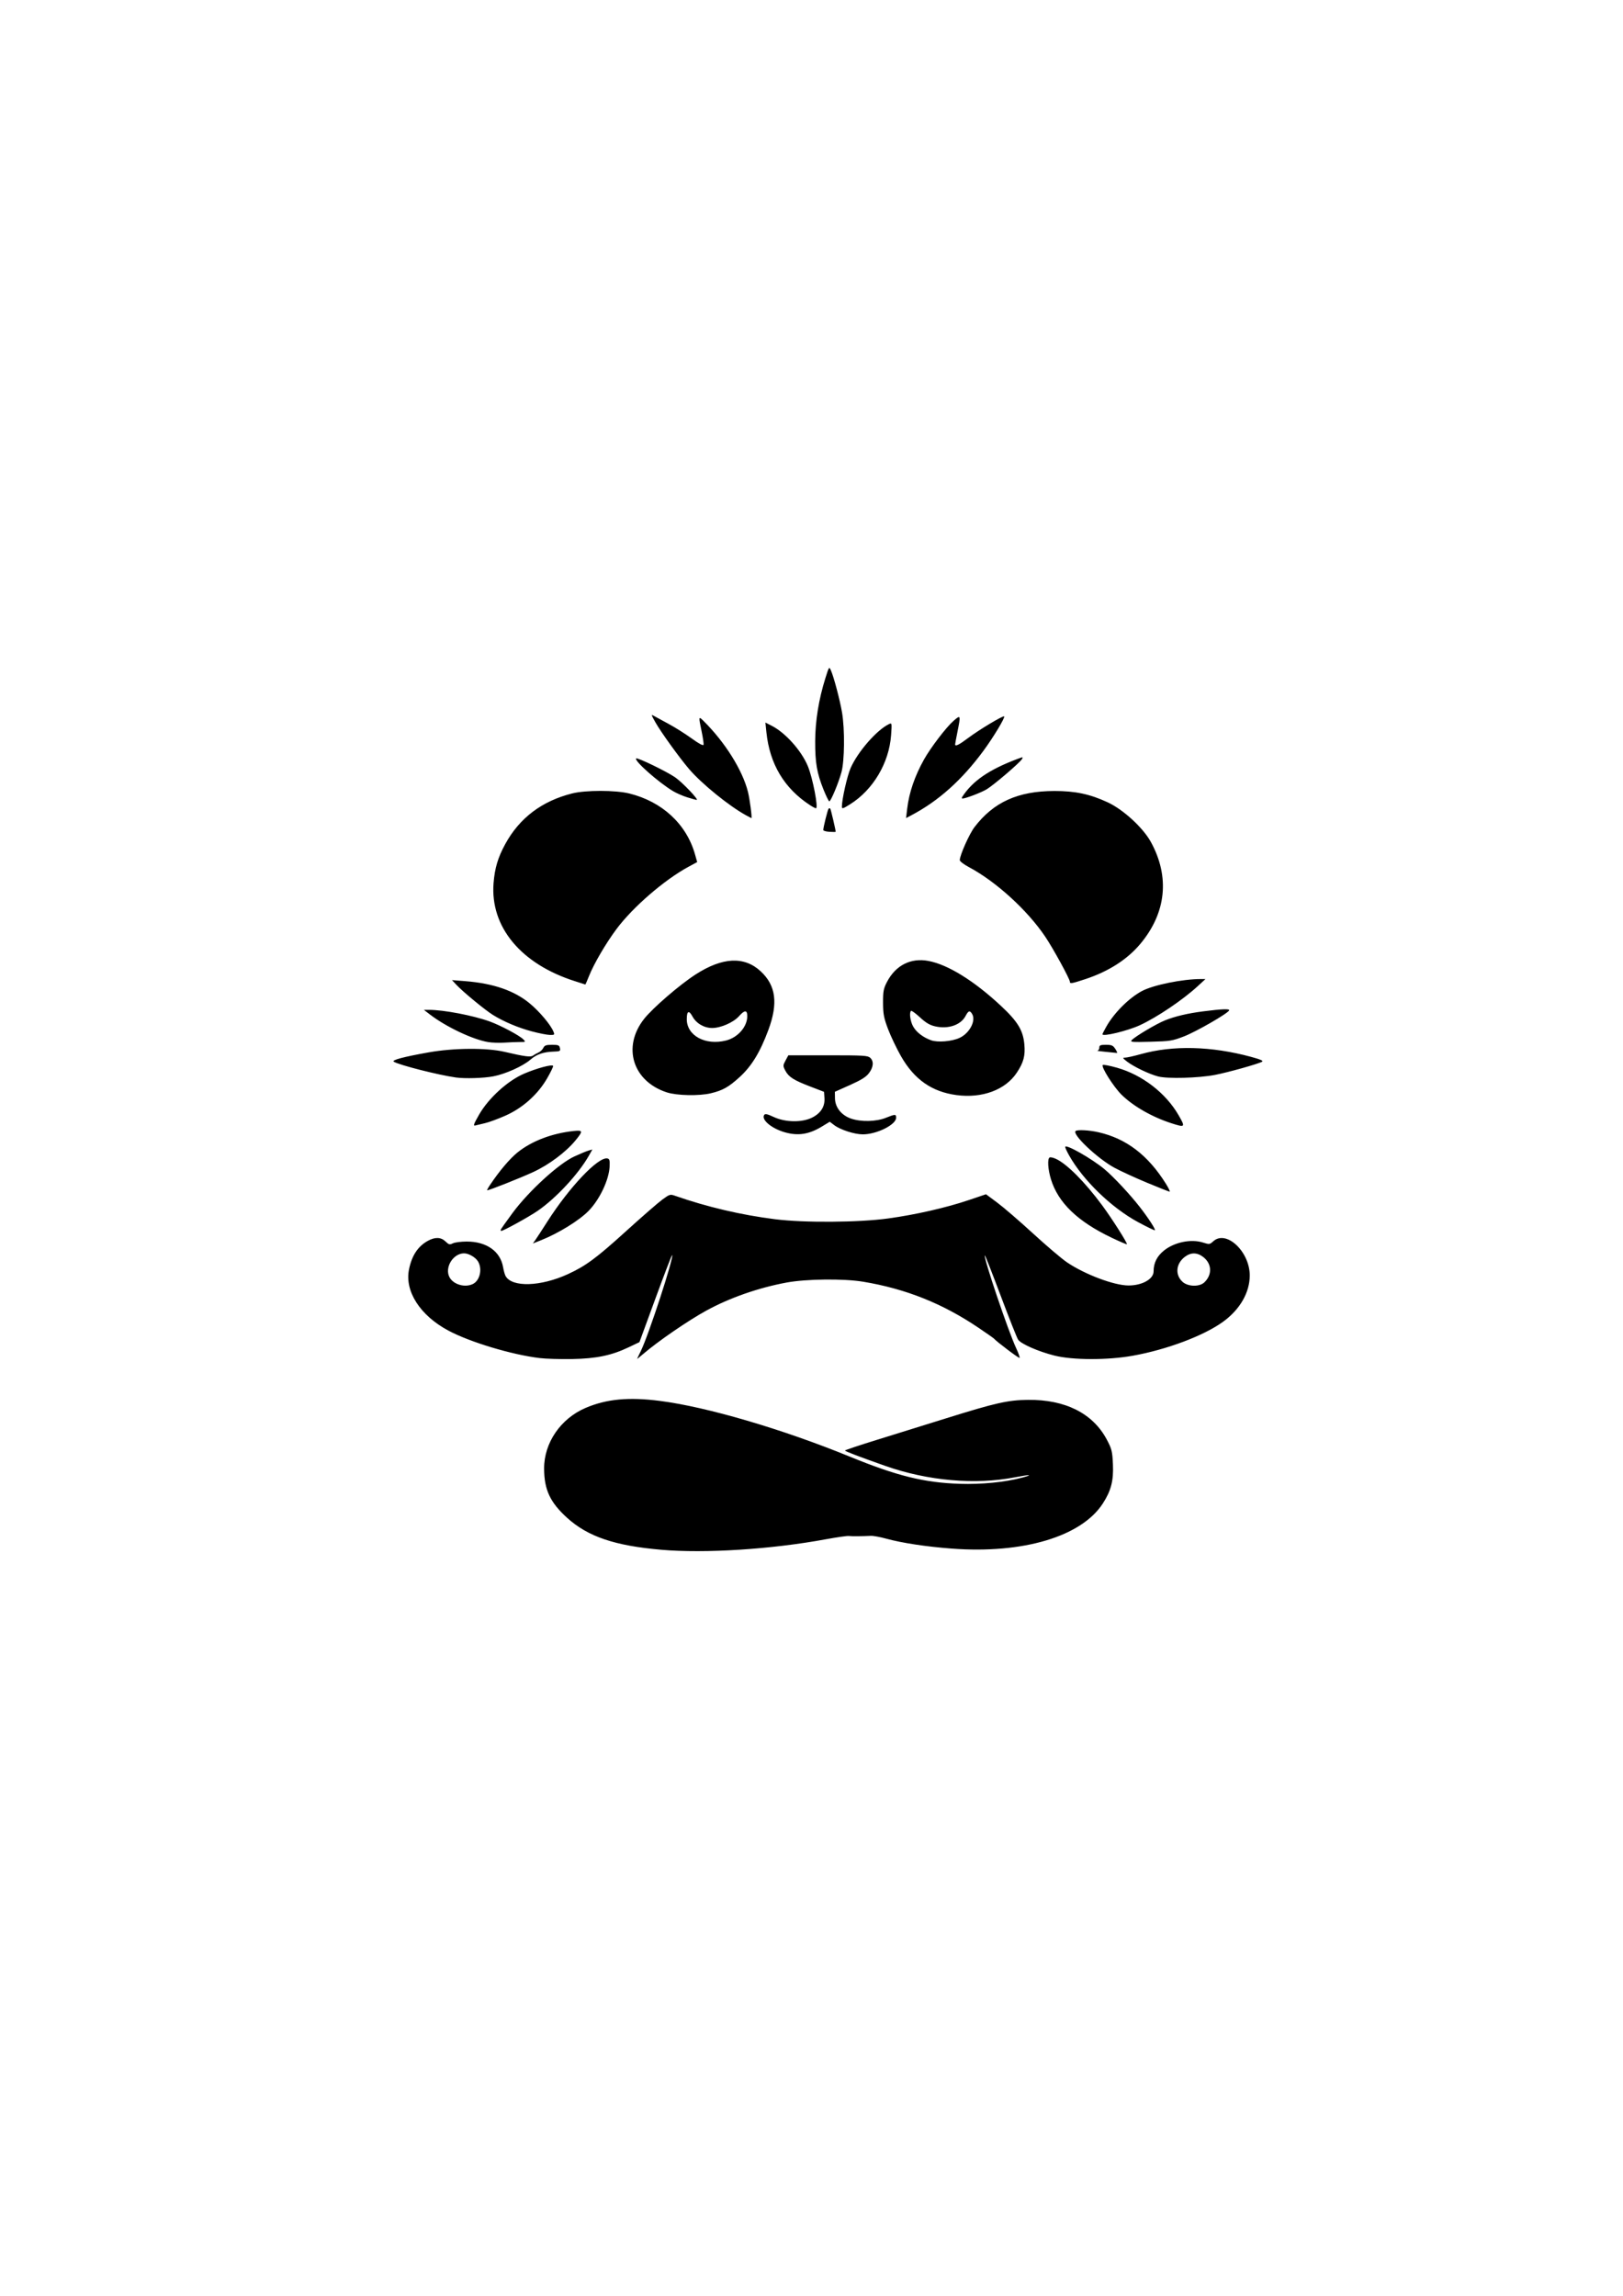 <?xml version="1.0" encoding="UTF-8" standalone="no"?>
<!-- Created with Inkscape (http://www.inkscape.org/) -->

<svg
   width="210mm"
   height="297mm"
   viewBox="0 0 210 297"
   version="1.1"
   id="svg1"
   xml:space="preserve"
   inkscape:version="1.3.2 (091e20e, 2023-11-25)"
   sodipodi:docname="logo.svg"
   xmlns:inkscape="http://www.inkscape.org/namespaces/inkscape"
   xmlns:sodipodi="http://sodipodi.sourceforge.net/DTD/sodipodi-0.dtd"
   xmlns="http://www.w3.org/2000/svg"
   xmlns:svg="http://www.w3.org/2000/svg"><sodipodi:namedview
     id="namedview1"
     pagecolor="#ffffff"
     bordercolor="#000000"
     borderopacity="0.25"
     inkscape:showpageshadow="2"
     inkscape:pageopacity="0.0"
     inkscape:pagecheckerboard="0"
     inkscape:deskcolor="#d1d1d1"
     inkscape:document-units="mm"
     inkscape:zoom="0.70886575"
     inkscape:cx="351.26538"
     inkscape:cy="607.30822"
     inkscape:window-width="1504"
     inkscape:window-height="1032"
     inkscape:window-x="0"
     inkscape:window-y="25"
     inkscape:window-maximized="0"
     inkscape:current-layer="layer1" /><defs
     id="defs1" /><g
     inkscape:label="Layer 1"
     inkscape:groupmode="layer"
     id="layer1"><path
       style="fill:#000000"
       d="m 85.549,200.485 c -5.993,-0.515 -9.485,-1.698 -12.158,-4.119 -2.214,-2.006 -2.979,-3.639 -2.989,-6.382 -0.012,-3.327 2.135,-6.467 5.366,-7.847 2.712,-1.158 5.571,-1.428 9.626,-0.907 6.075,0.779 15.832,3.642 24.536,7.199 6.146,2.512 9.633,3.375 14.252,3.527 2.81,0.092 5.871,-0.209 8.054,-0.794 1.543,-0.413 1.082,-0.436 -0.934,-0.047 -5.142,0.994 -11.273,0.453 -16.756,-1.478 -3.401,-1.198 -5.207,-1.888 -5.213,-1.99 -0.003,-0.055 1.869,-0.681 4.159,-1.389 2.29,-0.709 6.286,-1.952 8.88,-2.762 6.456,-2.017 8.035,-2.373 10.636,-2.402 4.815,-0.052 8.387,1.741 10.187,5.114 0.659,1.234 0.731,1.526 0.808,3.258 0.093,2.089 -0.25,3.404 -1.314,5.042 -2.775,4.271 -10.299,6.519 -19.515,5.829 -3.306,-0.247 -6.472,-0.727 -8.529,-1.292 -0.773,-0.212 -1.653,-0.374 -1.957,-0.359 -1.207,0.058 -2.479,0.067 -2.86,0.019 -0.221,-0.028 -1.555,0.163 -2.966,0.423 -7.065,1.304 -15.616,1.849 -21.316,1.359 z m -15.732,-24.798 c -3.615,-0.435 -9.026,-2.066 -11.818,-3.562 -3.654,-1.959 -5.656,-5.083 -5.075,-7.919 0.368,-1.794 1.151,-2.977 2.443,-3.687 0.931,-0.512 1.697,-0.482 2.284,0.089 0.424,0.413 0.531,0.44 0.944,0.237 0.256,-0.126 1.059,-0.23 1.784,-0.231 2.572,-0.006 4.368,1.261 4.719,3.33 0.076,0.448 0.222,0.961 0.324,1.141 0.841,1.476 4.534,1.361 8.05,-0.25 2.304,-1.056 3.683,-2.072 7.462,-5.499 2.097,-1.902 4.249,-3.776 4.783,-4.165 0.916,-0.668 1.005,-0.695 1.605,-0.485 4.153,1.453 8.596,2.495 12.977,3.043 3.757,0.471 10.8,0.422 14.62,-0.102 3.551,-0.486 7.506,-1.388 10.437,-2.379 l 2.221,-0.751 1.462,1.086 c 0.804,0.597 2.885,2.39 4.624,3.985 1.739,1.595 3.714,3.274 4.389,3.731 2.315,1.57 6.112,2.998 7.97,2.998 1.77,0 3.242,-0.829 3.242,-1.826 0,-1.099 0.443,-1.977 1.366,-2.711 1.349,-1.071 3.475,-1.503 5.016,-1.02 0.837,0.263 0.878,0.258 1.345,-0.164 1.677,-1.513 4.714,1.339 4.714,4.427 0,2.202 -1.27,4.407 -3.446,5.983 -2.505,1.814 -7.265,3.605 -11.694,4.4 -3.26,0.585 -7.776,0.575 -10.146,-0.024 -2.08,-0.525 -4.309,-1.502 -4.683,-2.052 -0.152,-0.224 -1.168,-2.784 -2.258,-5.69 -1.09,-2.906 -2.013,-5.255 -2.051,-5.22 -0.219,0.198 3.044,9.858 4.059,12.016 0.298,0.633 0.493,1.195 0.434,1.248 -0.086,0.078 -2.945,-2.077 -3.328,-2.509 -0.055,-0.062 -0.939,-0.68 -1.963,-1.373 -4.648,-3.145 -9.424,-5.054 -14.937,-5.97 -2.528,-0.42 -7.366,-0.368 -9.93,0.108 -3.637,0.675 -7.366,1.979 -10.378,3.631 -2.362,1.296 -6.238,3.958 -8.148,5.597 -0.44,0.377 -0.799,0.668 -0.799,0.646 0,-0.022 0.216,-0.48 0.48,-1.019 1.014,-2.067 4.313,-12.181 4.051,-12.417 -0.041,-0.036 -1.009,2.484 -2.152,5.601 l -2.078,5.668 -1.405,0.669 c -2.223,1.058 -4.163,1.46 -7.325,1.519 -1.49,0.028 -3.377,-0.03 -4.193,-0.128 z m -8.639,-9.577 c 0.906,-0.437 1.255,-1.907 0.688,-2.897 -0.319,-0.556 -1.227,-1.085 -1.843,-1.074 -1.439,0.026 -2.541,1.896 -1.843,3.128 0.522,0.922 1.983,1.332 2.998,0.843 z m 94.66,-0.221 c 1.042,-1.003 0.968,-2.426 -0.172,-3.29 -0.78,-0.592 -1.586,-0.595 -2.36,-0.007 -1.161,0.881 -1.291,2.336 -0.29,3.239 0.701,0.633 2.193,0.663 2.821,0.059 z m -11.993,-5.766 c -4.407,-2.1 -6.927,-4.522 -7.86,-7.557 -0.399,-1.299 -0.482,-2.656 -0.173,-2.829 0.107,-0.06 0.479,0.024 0.826,0.186 1.42,0.662 3.716,2.968 5.946,5.973 1.27,1.711 3.34,4.966 3.224,5.07 -0.037,0.033 -0.921,-0.346 -1.964,-0.843 z m -74.605,0.335 c 0.16,-0.223 0.861,-1.298 1.557,-2.389 2.873,-4.502 6.596,-8.426 7.784,-8.205 0.283,0.052 0.337,0.241 0.298,1.044 -0.083,1.724 -1.284,4.261 -2.71,5.727 -1.21,1.243 -3.89,2.9 -6.144,3.8 l -1.076,0.429 z m -4.461,-1.344 c 0,-0.068 0.7,-1.066 1.555,-2.217 2.11,-2.841 5.962,-6.361 7.977,-7.289 0.773,-0.356 1.614,-0.704 1.869,-0.774 l 0.465,-0.127 -0.443,0.785 c -1.34,2.374 -4.251,5.512 -6.632,7.15 -1.125,0.774 -4.432,2.596 -4.712,2.596 -0.043,0 -0.079,-0.056 -0.079,-0.123 z m 82.475,-1.012 c -3.44,-1.858 -7.116,-5.414 -8.926,-8.636 -0.277,-0.493 -0.503,-0.981 -0.503,-1.086 0,-0.448 3.452,1.507 5.096,2.885 1.173,0.984 3.305,3.268 4.569,4.896 1.114,1.434 2.054,2.885 1.937,2.99 -0.047,0.043 -1.025,-0.429 -2.173,-1.049 z m 1.15,-5.102 c -1.521,-0.632 -3.417,-1.504 -4.212,-1.936 -2.19,-1.191 -5.497,-4.316 -5.021,-4.746 0.224,-0.202 1.751,-0.12 2.977,0.16 3.592,0.82 6.392,2.96 8.702,6.651 0.358,0.572 0.577,1.036 0.486,1.031 -0.091,-0.005 -1.41,-0.527 -2.931,-1.159 z m -85.011,0.309 c 1.209,-1.81 2.565,-3.416 3.566,-4.221 1.845,-1.484 4.474,-2.484 7.302,-2.778 1.163,-0.121 1.189,0.008 0.235,1.18 -1.247,1.532 -3.441,3.18 -5.503,4.133 -1.649,0.762 -5.687,2.364 -5.96,2.364 -0.051,0 0.111,-0.305 0.36,-0.679 z m 38.175,-6.822 c -1.731,-0.488 -3.106,-1.642 -2.687,-2.255 0.122,-0.178 0.408,-0.115 1.24,0.272 1.503,0.7 3.669,0.729 4.974,0.067 1.113,-0.565 1.657,-1.432 1.581,-2.521 l -0.056,-0.806 -1.746,-0.669 c -2.172,-0.832 -2.829,-1.249 -3.259,-2.067 -0.32,-0.609 -0.319,-0.68 0.025,-1.316 l 0.364,-0.672 h 5.117 c 4.606,0 5.152,0.032 5.468,0.317 0.494,0.446 0.436,1.206 -0.152,1.987 -0.379,0.502 -0.987,0.884 -2.458,1.542 l -1.955,0.875 0.012,0.838 c 0.016,1.167 0.823,2.192 2.067,2.625 1.293,0.45 3.26,0.408 4.519,-0.098 1.211,-0.486 1.329,-0.487 1.329,-0.013 0,0.903 -2.505,2.154 -4.315,2.154 -1.073,0 -2.903,-0.59 -3.695,-1.191 l -0.578,-0.439 -1.035,0.628 c -1.652,1.003 -3.058,1.222 -4.761,0.741 z m -39.574,-2.301 c 1.218,-2.121 3.693,-4.374 5.802,-5.282 1.649,-0.71 3.669,-1.252 3.771,-1.011 0.035,0.084 -0.314,0.809 -0.777,1.611 -1.203,2.086 -3.165,3.838 -5.407,4.829 -0.938,0.415 -2.112,0.847 -2.609,0.961 -0.497,0.114 -1.07,0.251 -1.275,0.305 -0.302,0.079 -0.208,-0.187 0.496,-1.414 z m 89.578,1.126 c -2.493,-0.802 -4.952,-2.209 -6.461,-3.698 -1.037,-1.024 -2.672,-3.614 -2.422,-3.839 0.076,-0.069 0.896,0.088 1.822,0.348 3.269,0.919 6.323,3.268 7.978,6.135 0.913,1.582 0.873,1.629 -0.916,1.054 z m -27.804,-3.644 c -3.2,-0.425 -5.474,-2.019 -7.197,-5.044 -0.555,-0.975 -1.302,-2.538 -1.658,-3.473 -0.549,-1.44 -0.65,-1.962 -0.656,-3.419 -0.006,-1.485 0.064,-1.856 0.515,-2.715 1.127,-2.148 3.067,-3.131 5.343,-2.707 2.528,0.471 5.915,2.566 9.393,5.81 2.171,2.025 2.866,3.165 3.031,4.97 0.136,1.487 -0.094,2.353 -0.98,3.686 -1.477,2.222 -4.47,3.332 -7.792,2.891 z m 0.384,-7.398 c 1.294,-0.596 2.152,-2.216 1.635,-3.087 -0.303,-0.511 -0.48,-0.458 -0.859,0.26 -0.614,1.161 -2.237,1.715 -3.912,1.336 -0.716,-0.162 -1.203,-0.449 -1.982,-1.167 -0.568,-0.524 -1.087,-0.903 -1.154,-0.843 -0.257,0.232 -0.104,1.362 0.276,2.032 0.416,0.736 1.272,1.394 2.302,1.77 0.854,0.312 2.688,0.162 3.695,-0.301 z m -37.87,7.047 c -4.421,-1.435 -5.799,-5.884 -2.944,-9.504 1.115,-1.414 4.606,-4.425 6.675,-5.757 3.475,-2.237 6.279,-2.373 8.404,-0.409 1.98,1.831 2.285,4.137 1.003,7.591 -1.072,2.89 -2.173,4.692 -3.726,6.105 -1.426,1.297 -2.177,1.719 -3.722,2.09 -1.51,0.363 -4.394,0.304 -5.69,-0.116 z m 7.652,-6.709 c 1.534,-0.384 2.754,-1.78 2.754,-3.151 0,-0.825 -0.341,-0.821 -1.079,0.013 -0.704,0.795 -2.344,1.516 -3.457,1.518 -1.047,0.002 -2.065,-0.593 -2.555,-1.495 -0.462,-0.849 -0.735,-0.717 -0.735,0.355 0,2.126 2.398,3.43 5.073,2.76 z m -34.973,4.778 c -2.259,-0.321 -7.234,-1.584 -8.003,-2.032 -0.353,-0.205 1.199,-0.624 4.492,-1.211 3.263,-0.582 7.524,-0.611 9.851,-0.067 2.6,0.608 3.362,0.708 3.665,0.481 0.15,-0.112 0.466,-0.29 0.703,-0.395 0.237,-0.105 0.519,-0.373 0.628,-0.595 0.164,-0.334 0.359,-0.404 1.131,-0.404 0.819,0 0.943,0.052 1.022,0.424 0.083,0.392 0.02,0.427 -0.829,0.455 -1.311,0.043 -2.202,0.352 -2.977,1.03 -0.964,0.845 -3.234,1.867 -4.814,2.17 -1.256,0.24 -3.688,0.313 -4.868,0.145 z m 90.889,-0.129 c -1.163,-0.304 -3.139,-1.249 -4.021,-1.923 -0.563,-0.431 -0.61,-0.516 -0.276,-0.51 0.221,0.004 1.149,-0.201 2.063,-0.457 4.156,-1.163 9.129,-1.038 14.276,0.359 1.213,0.329 1.61,0.505 1.405,0.624 -0.494,0.287 -4.429,1.389 -6.105,1.709 -2.129,0.407 -6.129,0.515 -7.342,0.197 z m -6.805,-3.189 c -0.717,-0.065 -1.192,-0.133 -1.054,-0.15 0.138,-0.017 0.251,-0.194 0.251,-0.393 0,-0.306 0.134,-0.362 0.86,-0.362 0.743,0 0.908,0.074 1.215,0.543 0.196,0.299 0.283,0.529 0.194,0.512 -0.089,-0.017 -0.749,-0.085 -1.466,-0.15 z m -79.886,-1.259 c -1.969,-0.323 -5.431,-1.961 -7.508,-3.551 l -0.803,-0.615 0.638,-0.003 c 1.889,-0.008 5.761,0.732 7.888,1.507 1.411,0.514 3.818,1.794 4.326,2.3 0.346,0.345 0.336,0.354 -0.45,0.354 -0.442,0 -1.337,0.036 -1.988,0.08 -0.651,0.044 -1.597,0.012 -2.103,-0.071 z m 83.265,-0.244 c 0.445,-0.483 3.202,-2.121 4.327,-2.57 1.321,-0.527 2.923,-0.903 4.937,-1.161 2.425,-0.31 3.434,-0.348 3.353,-0.129 -0.142,0.385 -4.285,2.771 -5.861,3.375 -1.507,0.578 -1.772,0.62 -4.306,0.686 -2.39,0.063 -2.672,0.04 -2.449,-0.202 z m -77.585,-1.132 c -1.801,-0.48 -3.637,-1.255 -5.054,-2.131 -1.02,-0.631 -3.889,-2.996 -4.736,-3.903 l -0.565,-0.606 1.694,0.133 c 3.662,0.288 6.387,1.232 8.39,2.904 1.256,1.049 2.659,2.716 3.034,3.606 0.183,0.435 0.158,0.46 -0.453,0.45 -0.356,-0.005 -1.395,-0.209 -2.309,-0.453 z m 73.805,0.366 c 0,-0.053 0.22,-0.488 0.489,-0.966 1.009,-1.796 2.955,-3.742 4.629,-4.629 1.48,-0.784 5.24,-1.549 7.613,-1.549 h 0.6 l -0.996,0.917 c -1.937,1.784 -5.3,4.051 -7.518,5.068 -1.58,0.725 -4.816,1.503 -4.816,1.158 z m -68.23,-6.86 c -6.998,-2.214 -10.995,-7.019 -10.553,-12.684 0.152,-1.946 0.567,-3.334 1.516,-5.068 1.846,-3.375 4.735,-5.559 8.653,-6.543 1.749,-0.439 5.601,-0.436 7.392,0.006 4.262,1.052 7.403,3.964 8.508,7.886 l 0.278,0.987 -1.124,0.609 c -3.119,1.688 -7.201,5.219 -9.317,8.057 -1.369,1.837 -2.906,4.461 -3.547,6.058 -0.25,0.622 -0.465,1.125 -0.478,1.118 -0.013,-0.007 -0.61,-0.199 -1.328,-0.426 z m 64.016,0.064 c 0,-0.352 -2.155,-4.293 -3.183,-5.821 -2.322,-3.451 -6.389,-7.153 -9.911,-9.024 -0.635,-0.337 -1.153,-0.736 -1.151,-0.887 0.006,-0.639 1.232,-3.389 1.902,-4.267 2.476,-3.242 5.62,-4.665 10.336,-4.676 2.692,-0.007 4.62,0.404 6.914,1.472 2.016,0.939 4.567,3.286 5.578,5.131 2.464,4.499 1.988,9.148 -1.348,13.151 -1.697,2.037 -4.121,3.592 -7.157,4.591 -1.755,0.578 -1.981,0.615 -1.981,0.329 z m -31.907,-19.626 c -5.7e-4,-0.348 0.576,-2.662 0.689,-2.763 0.063,-0.056 0.157,-0.063 0.21,-0.015 0.074,0.067 0.706,2.761 0.706,3.01 2e-5,0.027 -0.361,0.027 -0.802,0 -0.441,-0.027 -0.803,-0.131 -0.803,-0.231 z m -10.001,-1.908 c -2.207,-1.214 -5.723,-4.068 -7.351,-5.966 -1.252,-1.46 -3.672,-4.816 -4.365,-6.052 -0.588,-1.049 -0.591,-1.068 -0.129,-0.8 0.26,0.151 1.105,0.612 1.878,1.024 0.773,0.412 2.082,1.238 2.91,1.835 0.981,0.708 1.526,0.999 1.566,0.836 0.034,-0.137 -0.079,-0.917 -0.251,-1.734 -0.41,-1.95 -0.403,-1.989 0.241,-1.353 2.776,2.74 5.047,6.359 5.754,9.171 0.236,0.939 0.56,3.41 0.446,3.408 -0.017,-3.8e-4 -0.332,-0.166 -0.699,-0.368 z m 20.859,-0.861 c 0.246,-2.079 0.977,-4.212 2.176,-6.355 0.857,-1.532 2.869,-4.168 3.806,-4.987 0.951,-0.831 0.963,-0.798 0.515,1.44 -0.16,0.796 -0.292,1.509 -0.294,1.584 -0.009,0.319 0.493,0.077 1.66,-0.801 1.456,-1.095 4.536,-2.943 4.684,-2.81 0.151,0.136 -1.402,2.712 -2.68,4.446 -2.784,3.778 -5.792,6.473 -9.299,8.33 l -0.714,0.378 z m -12.564,-0.44 c -3.341,-2.174 -5.23,-5.33 -5.654,-9.444 l -0.129,-1.249 0.82,0.416 c 1.758,0.891 3.832,3.207 4.666,5.208 0.633,1.52 1.398,5.48 1.056,5.467 -0.087,-0.003 -0.428,-0.182 -0.759,-0.398 z m 4.115,0.177 c 0.005,-0.958 0.691,-3.991 1.127,-4.983 0.93,-2.116 3.375,-4.919 4.957,-5.683 0.387,-0.187 0.395,-0.147 0.282,1.422 -0.258,3.591 -2.321,7.073 -5.301,8.944 -0.938,0.589 -1.068,0.626 -1.066,0.301 z m -2.376,-2.192 c -0.861,-2.147 -1.091,-3.481 -1.08,-6.27 0.01,-2.632 0.458,-5.398 1.318,-8.146 0.474,-1.515 0.485,-1.53 0.722,-0.996 0.375,0.845 1.163,3.83 1.434,5.43 0.369,2.176 0.329,6.262 -0.075,7.73 -0.389,1.413 -1.371,3.764 -1.572,3.764 -0.076,0 -0.412,-0.681 -0.746,-1.513 z m -17.629,0.996 c -0.572,-0.178 -1.392,-0.534 -1.821,-0.79 -1.895,-1.131 -5.102,-3.968 -4.797,-4.243 0.163,-0.147 3.951,1.688 5.044,2.443 0.943,0.651 3.118,2.933 2.784,2.921 -0.093,-0.003 -0.638,-0.152 -1.21,-0.33 z m 35.581,-0.071 c 1.344,-2.06 3.472,-3.519 7.153,-4.903 0.708,-0.266 0.743,-0.264 0.569,0.029 -0.283,0.476 -3.661,3.364 -4.571,3.908 -0.726,0.433 -2.721,1.193 -3.133,1.193 -0.091,0 -0.099,-0.102 -0.018,-0.226 z"
       id="path1" /></g></svg>
